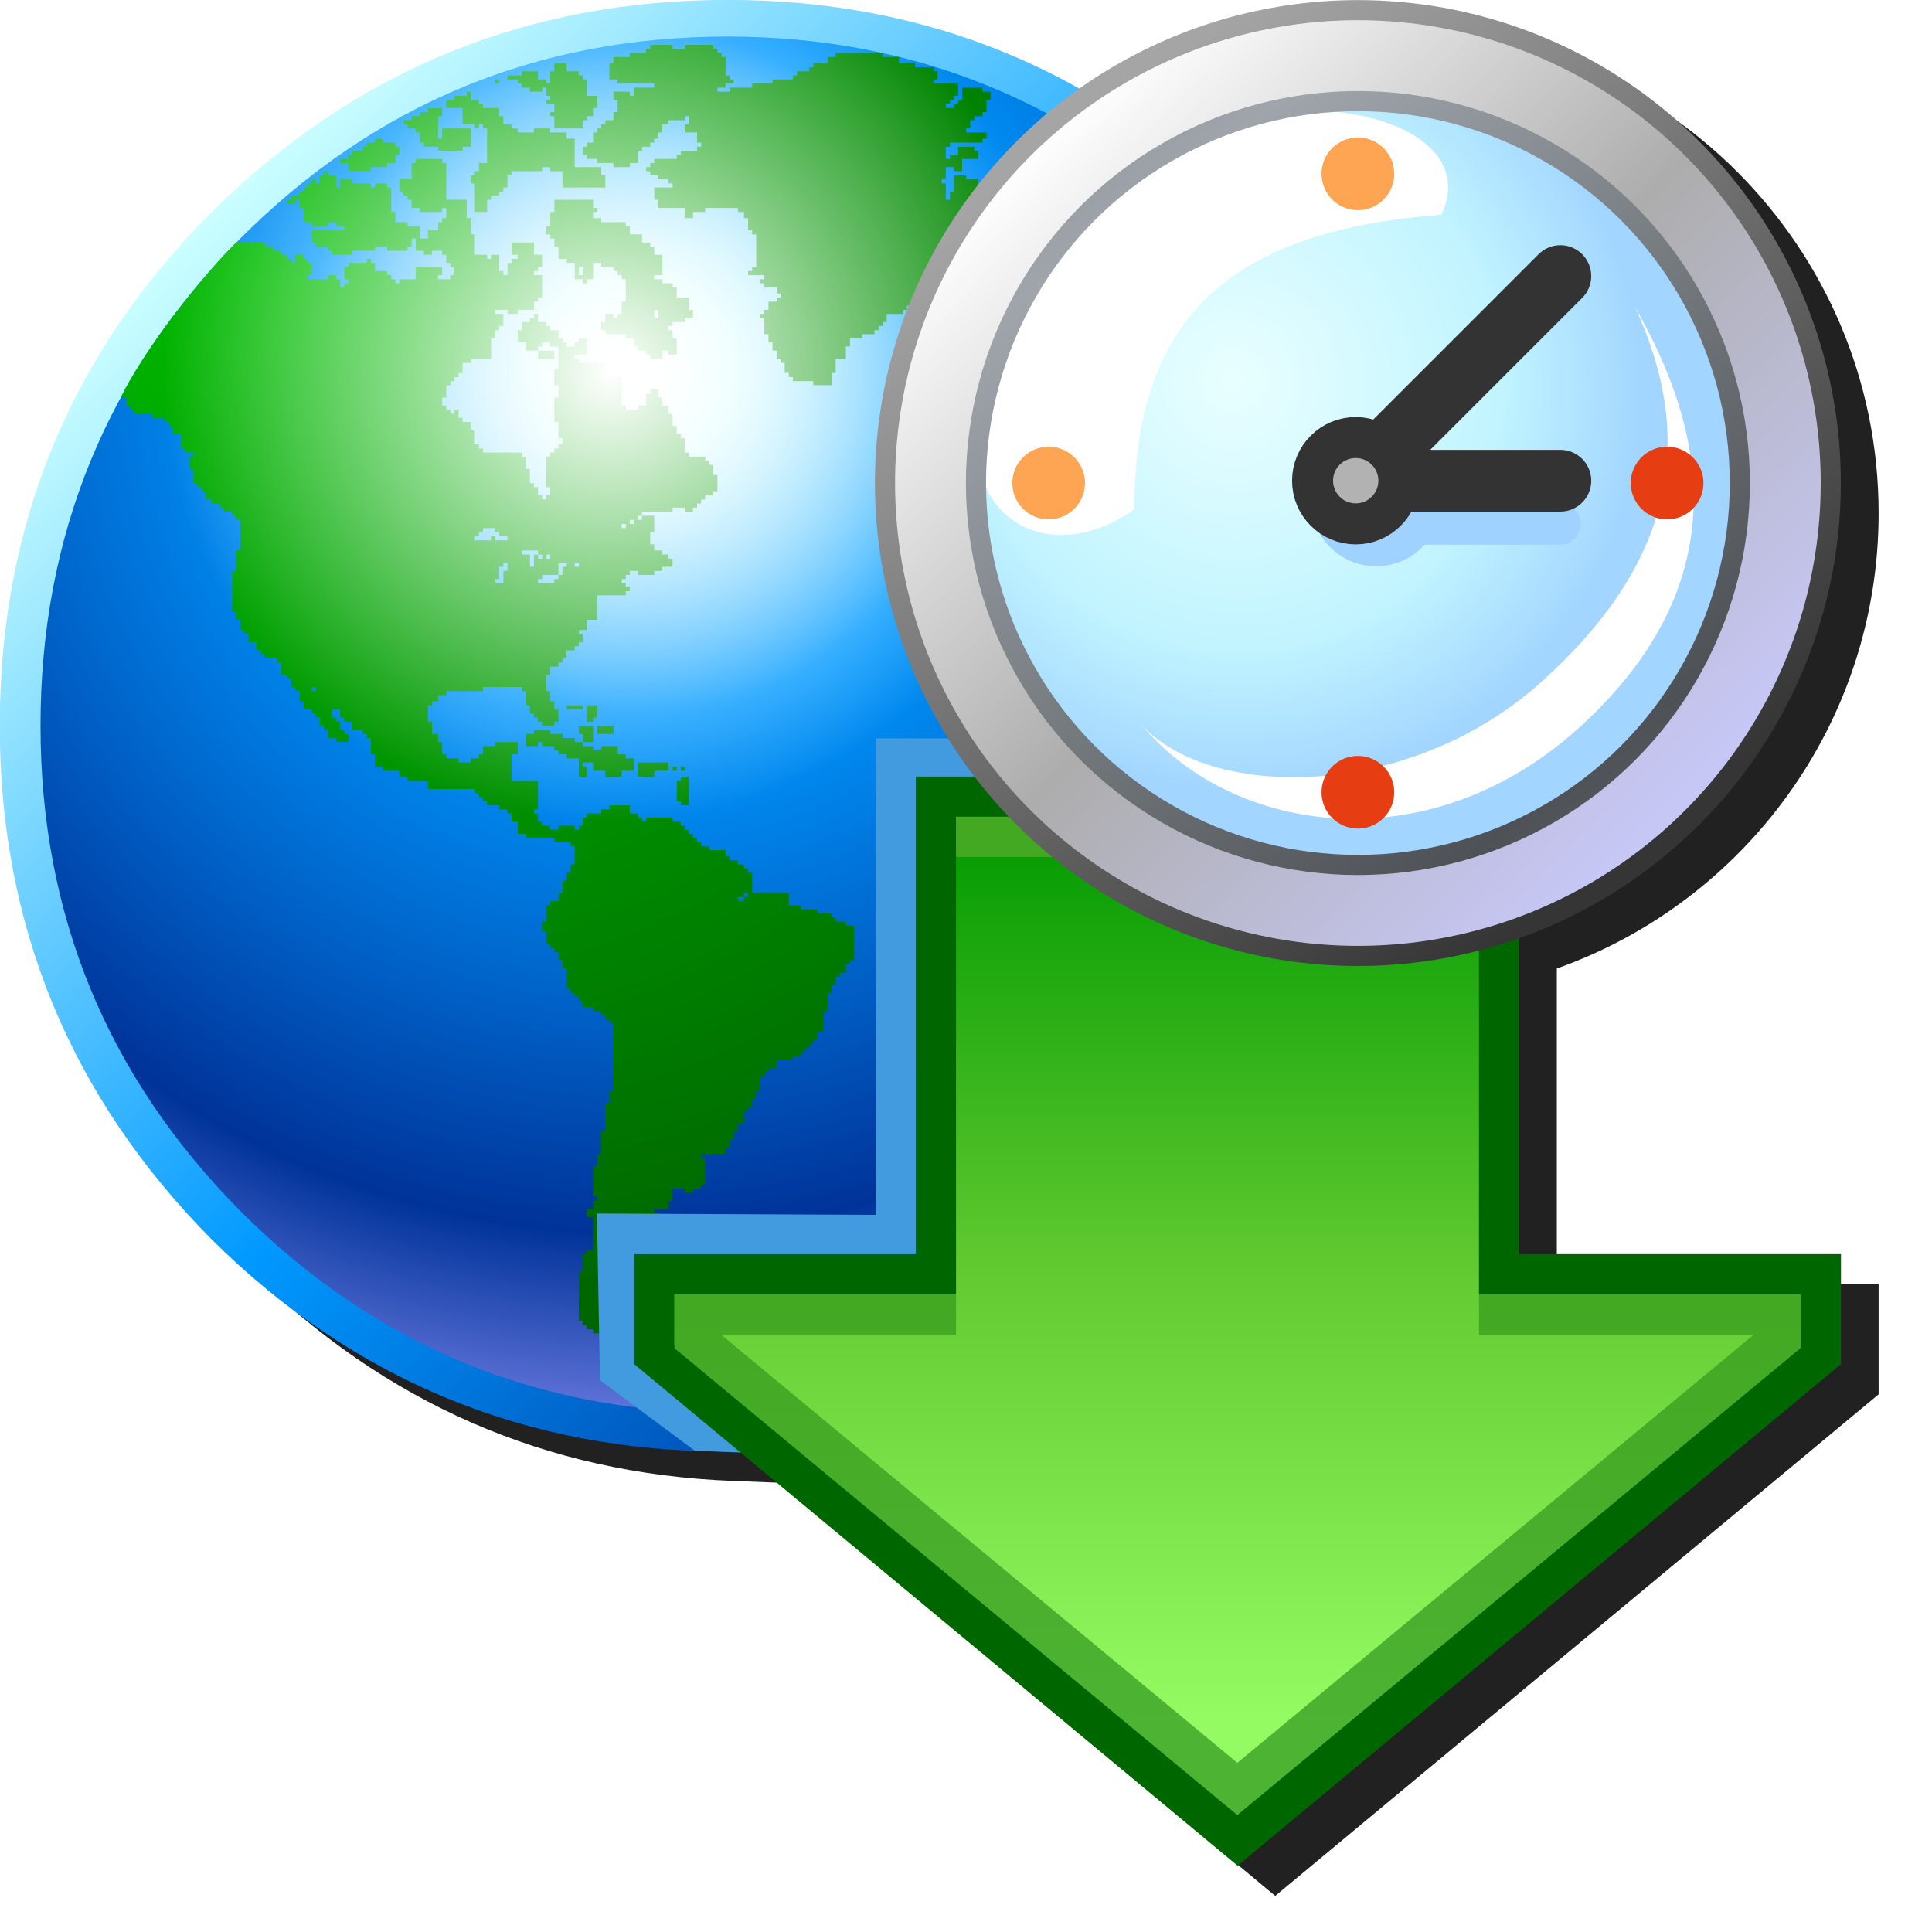 <?xml version="1.0" encoding="UTF-8" standalone="no"?>
<svg
   inkscape:export-ydpi="96"
   inkscape:export-xdpi="96"
   inkscape:export-filename="./download-later.png"
   sodipodi:docname="download-later.svg"
   inkscape:version="1.1.2 (0a00cf5339, 2022-02-04)"
   id="svg8"
   version="1.1"
   viewBox="0 0 256 256"
   height="256"
   width="256"
   xmlns:inkscape="http://www.inkscape.org/namespaces/inkscape"
   xmlns:sodipodi="http://sodipodi.sourceforge.net/DTD/sodipodi-0.dtd"
   xmlns:xlink="http://www.w3.org/1999/xlink"
   xmlns="http://www.w3.org/2000/svg"
   xmlns:svg="http://www.w3.org/2000/svg"
   xmlns:rdf="http://www.w3.org/1999/02/22-rdf-syntax-ns#"
   xmlns:cc="http://creativecommons.org/ns#"
   xmlns:dc="http://purl.org/dc/elements/1.1/">
  <defs
     id="defs2">
    <radialGradient
       spreadMethod="pad"
       r="819.2"
       id="gradient2-62"
       gradientUnits="userSpaceOnUse"
       gradientTransform="matrix(0.033,0.026,-0.023,0.029,177.219,-98.257)"
       cy="5091.175"
       cx="-1495.203"
       fx="-1495.203"
       fy="5091.175">
      <stop
         id="stop4113"
         stop-color="#00bf00"
         offset="0.0" />
      <stop
         id="stop4115"
         stop-color="#006600"
         offset="0.929" />
    </radialGradient>
    <radialGradient
       spreadMethod="pad"
       r="819.2"
       id="gradient1-6"
       gradientUnits="userSpaceOnUse"
       gradientTransform="matrix(0.153,0,0,0.153,-147.362,-19.476)"
       cy="0"
       cx="0">
      <stop
         id="stop4100"
         stop-color="#ffffff"
         offset="0.0" />
      <stop
         id="stop4102"
         stop-color="#ccffff"
         offset="0.078" />
      <stop
         id="stop4104"
         stop-color="#0099ff"
         offset="0.298" />
      <stop
         id="stop4106"
         stop-color="#0066cc"
         offset="0.537" />
      <stop
         id="stop4108"
         stop-color="#003399"
         offset="0.753" />
      <stop
         id="stop4110"
         stop-color="#9999ff"
         offset="1.0" />
    </radialGradient>
    <linearGradient
       x2="819.2"
       x1="-819.2"
       spreadMethod="pad"
       id="gradient0-1"
       gradientUnits="userSpaceOnUse"
       gradientTransform="matrix(-0.069,-0.069,-0.069,0.069,-137.769,19.342)">
      <stop
         id="stop4093"
         stop-color="#003399"
         offset="0.0" />
      <stop
         id="stop4095"
         stop-color="#0099ff"
         offset="0.471" />
      <stop
         id="stop4097"
         stop-color="#ccffff"
         offset="1.0" />
    </linearGradient>
    <linearGradient
       gradientTransform="matrix(0.889,0,0,0.889,61.383,1.191)"
       inkscape:collect="always"
       xlink:href="#linearGradient910"
       id="linearGradient1500"
       gradientUnits="userSpaceOnUse"
       x1="-48.914"
       y1="4.484"
       x2="-53.542"
       y2="-0.225" />
    <linearGradient
       id="linearGradient910"
       inkscape:collect="always">
      <stop
         id="stop904"
         offset="0"
         style="stop-color:#c7c7f6;stop-opacity:1" />
      <stop
         style="stop-color:#adadad;stop-opacity:1"
         offset="0.5"
         id="stop906" />
      <stop
         id="stop908"
         offset="1"
         style="stop-color:#fdfdfd;stop-opacity:1" />
    </linearGradient>
    <linearGradient
       gradientTransform="matrix(0.889,0,0,0.889,61.383,1.191)"
       inkscape:collect="always"
       xlink:href="#linearGradient894"
       id="linearGradient1502"
       gradientUnits="userSpaceOnUse"
       x1="-49.345"
       y1="4.895"
       x2="-53.314"
       y2="-0.397" />
    <linearGradient
       id="linearGradient894"
       inkscape:collect="always">
      <stop
         id="stop890"
         offset="0"
         style="stop-color:#353535;stop-opacity:1" />
      <stop
         id="stop892"
         offset="1"
         style="stop-color:#a5a5a5;stop-opacity:1" />
    </linearGradient>
    <radialGradient
       inkscape:collect="always"
       xlink:href="#linearGradient934"
       id="radialGradient936"
       cx="-52.314"
       cy="1.455"
       fx="-52.314"
       fy="1.455"
       r="2.91"
       gradientUnits="userSpaceOnUse"
       gradientTransform="matrix(0.627,0.688,-0.672,0.612,48.727,37.626)" />
    <linearGradient
       inkscape:collect="always"
       id="linearGradient934">
      <stop
         style="stop-color:#e9ffff;stop-opacity:1"
         offset="0"
         id="stop930" />
      <stop
         id="stop1358"
         offset="0.649"
         style="stop-color:#c1f4ff;stop-opacity:1" />
      <stop
         style="stop-color:#a2d5ff;stop-opacity:1"
         offset="1"
         id="stop932" />
    </linearGradient>
    <linearGradient
       gradientTransform="matrix(0.889,0,0,0.889,61.383,1.191)"
       inkscape:collect="always"
       xlink:href="#linearGradient888"
       id="linearGradient928"
       x1="-49.742"
       y1="4.366"
       x2="-52.917"
       y2="0.265"
       gradientUnits="userSpaceOnUse"
       spreadMethod="reflect" />
    <linearGradient
       id="linearGradient888"
       inkscape:collect="always">
      <stop
         id="stop884"
         offset="0"
         style="stop-color:#4e5256;stop-opacity:1" />
      <stop
         id="stop886"
         offset="1"
         style="stop-color:#9fa5ab;stop-opacity:1" />
    </linearGradient>
    <linearGradient
       id="gradient0-1-7"
       x1="-819.2"
       x2="819.2"
       gradientTransform="matrix(-0.069,-0.069,-0.069,0.069,-137.77,19.342)"
       gradientUnits="userSpaceOnUse">
      <stop
         stop-color="#039"
         offset="0"
         id="stop20-6" />
      <stop
         stop-color="#09f"
         offset=".471"
         id="stop22-5" />
      <stop
         stop-color="#cff"
         offset="1"
         id="stop24-6" />
    </linearGradient>
    <radialGradient
       id="gradient1-6-9"
       cx="0"
       cy="0"
       r="819.2"
       gradientTransform="matrix(0.153,0,0,0.153,-147.36,-19.476)"
       gradientUnits="userSpaceOnUse">
      <stop
         stop-color="#fff"
         offset="0"
         id="stop7-37" />
      <stop
         stop-color="#cff"
         offset=".078"
         id="stop9-4" />
      <stop
         stop-color="#09f"
         offset=".298"
         id="stop11-5" />
      <stop
         stop-color="#06c"
         offset=".537"
         id="stop13-25" />
      <stop
         stop-color="#039"
         offset=".753"
         id="stop15-4" />
      <stop
         stop-color="#99f"
         offset="1"
         id="stop17-7" />
    </radialGradient>
    <radialGradient
       id="gradient2-62-4"
       cx="-1495.2"
       cy="5091.2"
       r="819.2"
       gradientTransform="matrix(0.033,0.026,-0.023,0.029,177.22,-98.257)"
       gradientUnits="userSpaceOnUse">
      <stop
         stop-color="#00bf00"
         offset="0"
         id="stop2-4" />
      <stop
         stop-color="#060"
         offset=".929"
         id="stop4-3" />
    </radialGradient>
    <radialGradient
       id="radialGradient1624-0"
       cx="-154.38"
       cy="-18.647"
       r="75.181"
       fx="-154.72"
       gradientTransform="matrix(0.656,0,0,0.654,-49.102,-7.088)"
       gradientUnits="userSpaceOnUse">
      <stop
         stop-color="#fff"
         offset="0"
         id="stop27-7" />
      <stop
         stop-color="#fff"
         stop-opacity="0"
         offset="1"
         id="stop29-8" />
    </radialGradient>
    <linearGradient
       id="linearGradient1140-6-6"
       x1="-46.438"
       x2="-46.438"
       y1="24.605"
       y2="45.852"
       gradientUnits="userSpaceOnUse">
      <stop
         stop-color="#95fb62"
         offset="0"
         id="stop32-8" />
      <stop
         stop-color="#6c3"
         offset=".5"
         id="stop34-8" />
      <stop
         stop-color="#0a9e05"
         offset="1"
         id="stop36-4" />
    </linearGradient>
    <linearGradient
       id="linearGradient1152-5-3"
       x1="-46.531"
       x2="-46.531"
       y1="24.125"
       y2="34.818"
       gradientUnits="userSpaceOnUse">
      <stop
         stop-color="#4db333"
         offset="0"
         id="stop39-1" />
      <stop
         stop-color="#43a923"
         offset="1"
         id="stop41-4" />
    </linearGradient>
    <filter
       inkscape:collect="always"
       style="color-interpolation-filters:sRGB"
       id="filter908"
       x="-0.048"
       y="-0.048"
       width="1.097"
       height="1.095">
      <feGaussianBlur
         inkscape:collect="always"
         stdDeviation="4.911"
         id="feGaussianBlur910" />
    </filter>
  </defs>
  <sodipodi:namedview
     inkscape:snap-global="true"
     inkscape:bbox-paths="false"
     fit-margin-bottom="0"
     fit-margin-right="0"
     fit-margin-left="0"
     fit-margin-top="0"
     inkscape:bbox-nodes="true"
     inkscape:snap-bbox="true"
     inkscape:window-maximized="0"
     inkscape:window-y="489"
     inkscape:window-x="843"
     inkscape:window-height="1058"
     inkscape:window-width="2141"
     units="px"
     showgrid="false"
     inkscape:document-rotation="0"
     inkscape:current-layer="layer1"
     inkscape:document-units="px"
     inkscape:cy="127.92694"
     inkscape:cx="127.85388"
     inkscape:zoom="6.84375"
     inkscape:pageshadow="2"
     inkscape:pageopacity="0.0"
     borderopacity="1.0"
     bordercolor="#666666"
     pagecolor="#ffffff"
     id="base"
     inkscape:object-paths="false"
     inkscape:snap-smooth-nodes="true"
     inkscape:snap-others="true"
     inkscape:snap-grids="true"
     showguides="false"
     inkscape:pagecheckerboard="0">
    <inkscape:grid
       originy="0"
       originx="0"
       id="grid1504"
       type="xygrid" />
    <inkscape:grid
       originy="0"
       originx="0"
       spacingy="0.5"
       spacingx="0.5"
       id="grid1507"
       type="xygrid" />
  </sodipodi:namedview>
  <g
     transform="translate(-12.568)"
     id="layer1"
     inkscape:groupmode="layer"
     inkscape:label="Layer 1">
    <path
       id="path1640"
       style="fill:#212121;fill-opacity:1;fill-rule:evenodd;stroke-width:1.211;filter:url(#filter908)"
       d="M 197.495,4 C 183.738,4 171.004,8.362 160.566,15.756 146.619,7.937 131.104,4.002 113.999,4.002 c -26.651,0 -49.431,9.364 -68.34,28.092 -18.728,18.728 -28.092,41.418 -28.092,68.07 0,26.471 9.364,49.162 28.092,68.07 17.875,17.705 39.216,27.029 64.012,27.996 l 6.004,0.234 65.869,54.752 1.703,-1.416 78.248,-65.041 V 170.184 H 218.855 V 128.332 C 243.69,119.532 261.495,95.84 261.495,68 c 0,-35.33 -28.67,-64 -64,-64 z" />
    <g
       id="g1638">
      <g
         id="g1590">
        <g
           transform="matrix(1.211,0,0,1.211,275.82,72.745)"
           fill-rule="evenodd"
           id="g59">
          <path
             d="m -217.41,19.342 q 0,32.794 23.201,56.219 23.424,23.201 56.442,23.201 32.794,0 56.219,-23.201 23.201,-23.424 23.201,-56.219 0,-33.017 -23.201,-56.219 -23.424,-23.201 -56.219,-23.201 -33.017,0 -56.442,23.201 -23.201,23.201 -23.201,56.219"
             fill="url(#gradient0-1)"
             id="path51"
             style="fill:url(#gradient0-1-7)" />
          <path
             d="m -212.95,19.342 q 0,31.009 21.863,53.095 22.086,22.086 53.318,22.086 31.009,0 53.318,-22.086 21.863,-22.086 21.863,-53.095 0,-31.233 -21.863,-53.318 -22.309,-22.086 -53.318,-22.086 -31.233,0 -53.318,22.086 -21.863,22.086 -21.863,53.318"
             fill="url(#gradient1-6)"
             id="path53"
             style="fill:url(#gradient1-6-9)" />
          <path
             transform="matrix(3.782,0,0,3.782,-225.48,-69.054)"
             d="M 20.951,3.672 V 3.789 H 20.834 V 3.906 H 20.361 V 4.025 H 19.888 V 4.201 H 19.771 v 0.473 h 0.236 v 0.117 h 1.06 V 4.91 H 20.478 V 5.147 H 20.361 V 5.027 h -0.473 v 0.236 h 0.119 V 5.617 H 19.888 V 5.854 H 19.654 V 5.971 H 19.535 V 6.09 H 19.418 V 6.207 H 19.299 V 6.502 h -0.176 v 0.119 h -0.119 v 0.234 h 0.119 v 0.119 h 0.295 v 0.117 h 0.471 v 0.119 h 0.473 V 7.092 h 0.236 V 6.738 h 0.117 V 6.621 h 0.236 V 6.502 h 0.117 V 6.385 h 0.119 V 6.207 h 0.117 V 5.971 h 0.178 V 5.854 h 0.471 V 5.736 h 0.119 v 0.234 h -0.119 v 0.236 h 0.355 V 6.502 h 0.117 V 6.621 H 22.308 V 6.738 H 21.836 v 0.117 h -0.117 v 0.119 h -0.65 v 0.117 h -0.117 v 0.119 h -0.117 v 0.117 h 0.117 v 0.119 h 0.236 v 0.117 h 0.295 V 7.682 h 0.117 v 0.119 h -0.531 v 0.354 h 0.119 v 0.236 h 0.766 v 0.295 h 0.236 V 8.508 h 0.354 V 8.391 h 0.945 v 0.117 h 0.176 v 0.178 h 0.119 v 0.354 h 0.117 v 0.117 h 0.117 v 0.945 h -0.117 v 0.117 h -0.117 v 0.117 h 0.471 v 0.119 h -0.117 v 0.117 h 0.117 v 0.119 h 0.355 v 0.176 h 0.117 v 0.119 h -0.117 v 0.117 H 24.373 v 0.236 h -0.119 v 0.117 h -0.117 v 0.119 h 0.117 v 0.471 h 0.119 v 0.236 h 0.117 v 0.236 h 0.119 v 0.236 h 0.117 v 0.117 h 0.117 v 0.295 h 0.119 v 0.119 h 0.117 v 0.117 h 0.59 v 0.117 h 0.531 v -0.354 h 0.117 v -0.412 h 0.295 v -0.354 h 0.119 v -0.236 h 0.354 v -0.119 h 0.354 v -0.117 h 0.119 v -0.119 h 0.117 v -0.117 h 0.117 V 11.457 h 0.473 v -0.117 h 0.117 v -0.119 h 0.119 v 0.119 h 0.236 v -0.119 h 0.412 v -0.117 h 0.117 v -0.117 h 0.355 v -0.119 h 0.117 v -0.295 h 0.119 v -0.471 H 29.74 V 9.982 h -0.117 v -0.471 h 0.354 V 9.393 h 0.117 V 9.275 h 0.119 V 9.156 h 0.117 V 9.039 h 0.119 V 8.686 H 30.33 V 8.508 H 30.213 V 8.391 h 0.59 V 8.154 H 30.683 V 8.037 H 30.566 V 7.801 H 30.449 V 7.565 H 30.094 V 7.447 h -0.354 v 0.471 H 29.623 V 8.154 H 29.504 V 7.682 H 29.386 V 7.564 h 0.117 V 7.211 h 0.236 v 0.117 h 0.236 V 6.975 H 30.449 V 6.738 H 30.33 V 6.621 h -0.471 V 6.856 H 29.623 V 6.975 H 29.504 V 6.621 h 0.119 V 6.502 h 0.943 V 6.385 h 0.117 V 6.207 H 30.094 V 6.09 h 0.119 V 5.854 h 0.117 V 5.736 H 30.566 V 5.617 h 0.117 V 5.264 h 0.119 V 5.027 H 30.566 V 4.91 H 29.976 V 5.264 H 29.859 V 5.381 H 29.74 V 5.5 H 29.504 V 5.381 h 0.119 V 5.264 h 0.117 V 5.147 h 0.119 V 4.791 H 29.15 V 4.674 h 0.117 V 4.438 H 29.15 V 4.32 H 28.619 V 4.201 h -0.471 V 4.025 H 27.676 V 3.906 h -1.357 V 4.025 H 26.084 V 4.201 H 25.67 V 4.32 H 25.553 V 4.438 H 25.199 V 4.557 H 25.08 V 4.674 H 24.49 V 4.791 H 23.9 V 4.91 H 23.252 V 5.027 H 22.898 V 4.91 h 0.234 V 4.791 h 0.236 V 4.674 H 23.252 V 4.557 H 23.133 V 4.025 H 23.015 V 3.906 H 22.898 V 3.789 H 22.779 V 3.672 H 21.953 V 3.789 H 21.599 V 3.672 Z M 18.178,4.201 V 4.438 H 18.06 V 4.791 H 17.943 V 4.674 H 17.707 V 4.438 h -0.473 v 0.119 h -0.412 v 0.117 h 0.295 v 0.117 h 0.117 v 0.119 h 0.236 v 0.117 h 0.354 V 4.91 h 0.119 v 0.236 h 0.117 V 5.264 H 17.943 V 5.381 h 0.234 v 0.236 h -0.117 v 0.119 h 0.117 v 0.354 h 0.826 V 5.854 h 0.119 V 5.736 h 0.176 V 5.5 h 0.119 V 5.147 H 19.123 V 4.674 H 19.004 V 4.557 H 18.887 V 4.438 H 18.533 V 4.201 Z m -1.709,0.473 v 0.117 h 0.117 V 4.674 Z m -0.826,0.354 v 0.119 h -0.354 v 0.117 h -0.236 v 0.236 h 0.471 v 0.471 h 0.355 v 0.119 h 0.117 V 5.971 h 0.117 v 0.119 h 0.119 v 1.002 h -0.236 v 0.236 h -0.117 v 0.119 h -0.119 v 0.234 h 0.119 V 8.508 h 0.354 V 8.154 h 0.117 V 8.037 h 0.236 V 7.918 h 0.117 V 7.801 h 0.119 V 7.447 h 0.117 V 7.328 h 0.885 V 7.211 h 0.236 V 7.328 h 0.354 v 0.473 h 1.24 V 7.447 H 19.535 V 7.211 H 18.767 V 6.385 H 18.533 V 6.207 H 18.06 V 6.09 h -0.473 v 0.117 h -0.471 V 6.09 H 16.939 V 5.971 H 16.703 V 5.736 H 16.586 V 5.5 H 16.113 V 5.381 H 15.996 V 5.264 H 15.76 V 5.027 Z m -1.121,0.473 V 5.617 H 14.285 v 0.119 h -0.236 v 0.117 h -0.236 v 0.117 h 0.119 v 0.119 h 0.236 V 6.207 H 14.285 V 6.502 h 0.119 v 0.119 h 0.412 v 0.117 h 0.707 V 6.621 h 0.236 V 6.09 H 14.933 V 6.385 H 14.816 V 5.736 h 0.117 V 5.5 Z m -1.533,0.885 V 6.502 H 12.752 v 0.119 h -0.119 v 0.117 h -0.295 v 0.117 h -0.117 v 0.119 h -0.236 v 0.117 h 0.236 v 0.236 h 0.648 V 7.211 h 0.473 V 7.092 h 0.236 V 6.856 h 0.117 V 6.621 H 13.578 V 6.502 H 13.223 V 6.385 Z m 1.18,0.59 V 7.092 H 14.049 V 7.564 h -0.354 v 0.354 h 0.117 v 0.119 h 0.119 v 0.117 h 0.117 v 0.236 h 0.236 v 0.117 h 0.648 V 8.391 H 15.053 V 8.686 H 14.933 V 8.803 H 14.816 V 9.039 H 14.521 V 9.275 H 14.285 V 8.922 H 13.931 V 8.803 H 13.578 V 8.508 H 13.459 V 7.801 H 13.342 V 7.682 H 12.988 V 7.801 H 12.869 V 7.682 H 12.338 V 7.565 H 11.984 V 7.801 H 11.867 V 7.447 H 11.631 V 7.328 H 11.514 V 7.447 H 11.394 V 7.682 H 11.277 V 7.565 H 11.158 V 7.682 H 11.041 V 7.801 H 10.924 V 7.918 H 10.805 V 8.037 H 10.568 V 8.154 H 10.451 v 0.117 h 0.236 V 8.154 h 0.117 v 0.236 h 0.119 V 8.803 h 0.234 V 8.922 H 11.631 V 8.803 h 0.236 v 0.119 h 0.236 v 0.117 h -0.945 v 0.354 h 0.119 v 0.119 h 0.354 v 0.117 h 0.117 v 0.117 h 0.59 V 9.629 h 0.65 V 9.512 h 0.354 v 0.117 h 0.59 V 9.512 h 0.117 V 9.275 h 0.119 v 0.354 h 0.236 v 0.117 h 0.234 V 9.629 h 0.295 v 0.117 h 0.119 V 9.982 h 0.117 v 0.119 h 0.119 v 0.234 h -0.119 v 0.119 h -0.354 v -0.119 h 0.117 v -0.234 h -0.766 v 0.354 h -0.473 v 0.117 H 13.578 V 10.455 H 13.459 V 10.336 H 13.342 V 10.219 H 12.988 V 9.982 H 12.869 V 9.865 H 12.752 V 9.982 h -0.531 v 0.119 h -0.117 v 0.354 h 0.117 v 0.117 h -0.117 v 0.119 H 11.984 V 10.455 H 11.867 V 10.336 H 11.631 v 0.119 h -0.59 v -0.119 h 0.117 V 9.982 H 11.041 V 9.865 H 10.924 V 9.746 H 10.687 V 9.982 H 10.568 V 9.865 H 10.451 V 9.746 H 10.273 V 9.629 H 10.039 V 9.512 H 9.803 V 9.393 L 8.978,9.391 c -0.187,0.174 -0.866,0.869 -1.826,2.125 -0.658,0.861 -1.255,1.805 -1.516,2.356 l 0.154,0.006 v 0.234 h 0.117 v 0.119 h 0.119 v 0.117 h 0.531 v 0.119 h 0.354 v 0.117 h 0.117 v 0.117 h 0.119 v 0.236 h 0.234 v 0.414 H 7.502 v 0.117 h 0.236 v 0.117 H 7.619 v 0.355 h 0.119 v 0.412 h 0.117 v 0.117 h 0.117 v 0.119 h 0.119 v 0.236 h 0.176 v 0.117 h 0.236 v 0.117 H 8.623 v 0.119 h 0.236 v 0.117 h 0.117 v 0.119 h 0.117 v 0.885 H 8.976 v 0.59 H 8.859 v 1.18 h 0.117 v 0.236 h 0.117 v 0.295 h 0.119 v 0.117 h 0.117 v 0.236 h 0.236 v 0.236 h 0.117 v 0.117 H 9.803 v 0.117 h 0.354 v 0.119 h 0.117 v 0.354 h 0.178 v 0.117 h 0.117 v 0.236 h 0.119 v 0.119 h 0.117 v 0.295 h 0.119 v 0.236 h 0.234 v 0.117 h 0.119 v 0.117 h 0.117 v 0.236 h 0.119 v 0.119 h 0.117 v 0.234 h 0.236 v 0.119 h 0.354 V 23.61 H 12.103 v -0.117 h -0.119 v -0.236 h -0.117 v -0.119 h -0.119 v -0.234 h 0.236 v 0.234 h 0.119 v 0.119 h 0.234 v 0.236 h 0.295 v 0.117 h 0.119 v 0.117 h 0.117 v 0.473 h 0.119 v 0.354 h 0.234 v 0.119 h 0.473 v 0.176 h 0.236 v 0.119 h 0.59 v 0.234 h 1.357 v 0.119 h 0.117 v 0.117 h 0.117 v 0.119 H 16.232 V 25.674 h 0.354 v 0.117 h 0.236 v 0.119 h 0.117 v 0.236 h 0.178 v 0.354 h 0.236 v 0.117 h 0.824 v 0.119 h 0.473 v 0.117 h 0.117 v 0.531 h -0.117 v 0.236 H 18.533 v 0.234 h -0.119 v 0.355 h -0.117 v 0.236 h -0.236 v 0.117 h -0.117 v 0.473 h -0.119 v 0.295 h 0.119 v 0.354 h 0.117 v 0.117 h 0.117 v 0.119 h 0.119 v 0.234 h 0.117 v 0.236 h 0.119 v 0.59 h 0.117 v 0.119 h 0.117 v 0.117 h 0.119 v 0.117 h 0.117 v 0.178 h 0.295 v 0.117 h 0.236 v 0.119 h 0.119 v 0.117 h 0.117 v 0.119 h 0.117 v 1.945 h -0.117 v 0.355 H 19.654 v 0.824 h -0.119 v 0.65 h -0.117 v 0.354 h -0.119 v 0.885 h 0.119 v 0.117 h -0.119 v 0.236 h -0.176 v 0.236 h 0.176 v 0.943 h -0.176 v 0.119 h -0.119 v 0.529 h -0.117 v 1.416 h 0.117 V 40.717 h 0.119 v 0.117 h 0.176 v 0.117 h 0.236 v -0.117 h 0.236 v 0.117 h 0.117 V 41.246 H 19.654 v 0.355 h 0.234 v 0.234 h 0.473 v 0.119 h 0.236 v -0.119 h 0.236 v 0.119 h 0.234 v -0.236 h 0.119 V 41.365 H 21.068 V 41.246 h -0.117 v -0.117 h -0.354 v -0.178 h -0.119 v -0.117 h -0.117 v -0.473 h -0.117 v -0.234 h 0.117 v -0.119 h 0.117 v -0.236 h 0.119 v -0.117 h 0.117 V 39.537 H 20.834 V 38.947 H 20.598 V 38.533 h 0.236 v -0.117 h 0.117 v -0.355 h 0.117 v -0.234 h 0.119 V 37.471 H 21.068 V 37.354 h 0.414 v -0.236 h 0.117 v -0.354 h 0.354 v 0.117 h 0.236 v -0.117 h 0.236 v -0.117 h 0.117 v -0.768 h -0.117 v -0.117 h 0.707 v -0.178 h 0.119 v -0.236 h 0.117 v -0.236 h 0.119 v -0.234 h 0.176 v -0.355 h 0.119 v -0.117 h 0.117 v -0.236 h 0.117 v -0.236 h 0.119 v -0.412 h 0.117 v -0.117 h 0.119 v -0.119 h 0.236 v -0.236 h 0.471 v -0.117 h 0.236 v -0.119 h 0.117 V 32.694 h 0.119 v -0.117 h 0.117 V 32.457 H 25.789 v -0.236 h 0.176 V 31.631 h 0.119 v -0.529 h 0.117 v -0.236 h 0.117 v -0.236 h 0.119 v -0.117 h 0.176 v -0.236 h 0.119 v -0.119 h 0.117 v -1.002 H 26.613 V 29.037 H 26.318 V 28.918 H 26.201 V 28.801 H 25.789 v -0.119 h -0.473 v -0.117 h -0.354 v -0.354 h -1.062 V 27.621 H 23.783 V 27.502 H 23.664 V 27.385 H 23.488 V 27.266 h -0.236 v -0.117 h -0.119 v -0.178 h -0.471 V 26.854 H 22.426 V 26.736 H 22.309 V 26.617 H 22.189 V 26.5 H 22.072 V 26.381 H 21.953 V 26.264 H 21.836 V 26.147 H 21.6 V 26.027 h -0.766 v 0.119 H 20.715 V 26.027 h -0.117 v -0.117 h -0.236 v -0.236 h -0.59 v 0.117 h -0.236 v 0.119 h -0.412 v 0.117 h -0.119 v 0.236 h -0.117 v 0.117 H 18.767 v -0.117 h -0.471 v 0.117 h -0.236 v -0.117 h -0.236 v -0.117 h -0.117 v -0.236 h -0.119 v -0.119 h 0.119 v -0.824 h -0.768 v -0.768 h 0.178 v -0.354 h -0.648 v 0.117 H 16.113 v 0.236 h -0.117 v 0.117 H 15.76 V 24.436 H 15.406 V 24.316 H 15.053 V 24.199 H 14.934 V 23.846 H 14.816 V 23.609 H 14.639 V 23.256 h -0.117 v -0.473 h 0.117 v -0.117 h 0.178 v -0.178 h 0.236 v -0.117 h 1.06 v -0.119 h 1.121 v 0.119 h 0.119 v 0.412 h 0.117 v 0.236 h 0.117 v 0.117 h 0.119 v 0.119 h 0.117 v 0.117 h 0.354 v -0.117 h 0.119 v -0.354 h -0.119 v -0.236 h -0.117 v -0.295 h -0.117 v -0.473 h 0.117 v -0.236 h 0.236 v -0.117 h 0.117 V 21.426 h 0.119 v -0.234 h 0.234 v -0.119 h 0.119 v -0.117 h 0.117 V 20.719 H 18.887 v -0.117 h 0.236 v -0.295 h 0.295 v -0.709 h 0.826 v -0.117 h 0.117 v -0.119 h -0.117 v -0.117 h -0.119 v -0.117 h 0.119 v -0.119 h 0.117 v -0.117 h 0.236 v 0.117 h 0.471 v -0.117 h 0.236 v -0.119 h 0.295 V 18.537 H 21.482 v -0.119 h -0.178 v -0.117 h -0.236 v -0.178 h -0.117 v -0.354 h 0.117 v -0.473 h -0.354 v 0.119 h -0.117 v -0.119 h 0.117 v -0.117 h 0.885 V 17.061 H 21.953 v 0.119 h 0.236 v -0.119 h 0.119 v -0.117 h 0.117 v -0.117 h 0.117 v -0.119 h 0.236 v -0.117 h 0.119 v -0.473 h -0.119 v -0.295 h -0.117 v -0.117 h -0.119 v -0.119 h -0.471 V 15.469 H 21.953 V 15.057 H 21.836 V 14.937 H 21.719 V 14.701 H 21.599 V 14.348 H 21.482 V 14.111 h -0.178 v -0.234 h -0.117 v -0.236 h -0.236 v 0.117 h -0.117 v 0.354 h -0.236 v 0.119 H 20.244 V 14.111 h -0.119 v -0.824 h -0.236 v -0.119 h -0.117 v -0.117 h -0.117 v -0.178 h -0.768 v -0.117 h -0.119 v -0.119 h 0.355 v -0.471 h -0.236 v 0.117 h -0.119 v 0.119 H 18.533 V 12.283 H 18.414 V 12.166 H 18.297 V 11.93 H 18.06 V 11.811 H 17.943 V 11.693 H 17.707 V 11.457 h -0.119 v 0.119 h -0.117 v 0.117 h -0.236 v 0.236 h -0.117 v 0.354 h 0.236 v 0.236 h 0.354 v -0.117 h 0.117 v -0.119 h 0.236 v 0.119 h 0.236 v 0.648 h -0.119 v 0.471 h 0.119 v 0.355 h -0.119 v 0.707 h 0.119 v 0.473 h 0.117 v 0.176 h -0.117 v 0.119 h -0.119 v 0.117 H 18.06 v 0.117 h -0.117 v 0.885 h 0.117 v 0.236 h -0.117 v 0.119 h -0.119 v -0.119 h -0.117 v -0.236 h -0.119 v -0.117 h -0.117 v -0.412 h -0.117 v -0.355 h -0.119 v -0.117 h -1.121 V 15.352 H 15.996 V 15.232 H 15.879 V 14.82 H 15.76 v -0.236 h -0.236 v -0.117 h -0.117 v -0.236 h -0.117 v 0.117 h -0.119 v -0.117 h -0.117 v -0.119 h -0.119 v -0.234 h 0.119 v -0.355 h 0.117 v -0.117 h 0.119 v -0.117 h 0.117 v -0.119 h 0.117 V 12.873 h 0.236 v -0.117 h 0.59 v -0.59 h 0.119 v -0.236 h 0.117 V 11.81 h 0.117 v -0.354 h -0.234 v -0.117 h 0.354 v 0.117 h 0.295 v -0.117 h 0.471 v -0.236 h 0.119 v -0.117 h 0.117 v -0.65 h -0.236 v -0.117 h 0.119 V 10.101 h 0.117 V 9.746 h -0.236 v -0.354 h -0.648 v 0.354 h 0.178 v 0.119 h -0.178 v 0.117 h -0.117 v 0.354 h -0.119 v -0.117 H 16.586 V 9.746 h -0.236 v 0.119 h -0.117 v -0.119 h -0.354 v -0.59 h -0.119 v -0.471 h -0.117 v -0.531 h -0.59 v -1.062 h -0.119 v -0.117 z m 3.539,5.545 v 0.236 h 0.471 v -0.236 z m 0.471,-4.365 v 0.354 h -0.117 v 0.414 h -0.117 v 0.234 h 0.117 v 0.119 h 0.117 v 0.236 h 0.119 V 9.865 h 0.236 v 0.117 h 0.234 v 0.473 h 0.236 v 0.117 h 0.119 v -0.117 h 0.176 V 9.982 h 0.236 v 0.119 h 0.354 v 0.117 h 0.119 v 0.117 h 0.117 v 0.119 h 0.119 v 0.648 h -0.119 v 0.354 h -0.117 v 0.119 H 19.889 V 11.457 H 19.654 v 0.236 h -0.119 v 0.236 h 0.119 v 0.117 h 0.59 v 0.119 h 0.234 v 0.236 h 0.119 v 0.117 h 0.236 v 0.117 h 0.117 v 0.119 h 0.354 v -0.236 h 0.178 v 0.117 h 0.236 v -0.471 h -0.119 v -0.236 h -0.117 v -0.119 h 0.117 v -0.117 h 0.354 v -0.117 h 0.236 V 11.34 H 22.072 V 10.986 H 21.719 V 10.691 H 21.6 V 10.572 H 21.305 V 10.455 H 21.068 V 10.336 H 21.305 V 9.746 H 21.068 V 9.512 H 20.951 V 9.393 H 20.715 V 9.156 H 20.361 V 8.922 H 20.244 V 8.803 H 19.535 V 8.686 H 19.299 V 8.508 h 0.119 V 8.391 H 19.299 V 8.154 Z m 19.885,1.945 -0.182,0.002 v 0.117 H 37.764 v 0.236 h -0.178 v 0.412 h -0.117 v 0.236 h -0.119 v 0.236 h -0.117 v 0.354 h -0.236 v 0.236 h -0.117 v 0.236 h -0.119 v 0.236 H 36.643 v 0.117 h -0.119 v 0.117 h -0.117 v 0.119 h -0.117 v 0.117 h -0.119 v 0.178 h -0.117 v 0.117 h -0.236 v 0.119 h -0.117 v 0.117 h -0.119 v 0.117 h -0.295 v 0.119 h 0.178 v 0.117 h -0.178 v 0.354 h 0.178 v 0.473 h -0.178 v 0.236 h 0.178 v 0.412 h 0.117 v 0.119 h 0.59 v -0.119 h 0.119 v -0.176 h 0.117 v -0.236 h 0.117 V 14.701 h 0.119 v -0.117 h 0.117 v 0.473 H 36.643 v 0.295 h 0.117 v 0.354 h 0.119 v 0.236 h 0.117 v 0.176 h 0.473 v -0.176 h 0.295 v -0.236 h 0.117 v -0.354 h 0.117 v -0.295 h 0.119 v -0.236 h 0.117 V 14.701 h 0.119 v -0.471 h -0.236 v -0.709 h 0.117 v -0.117 h 0.119 v -0.117 h 0.234 V 13.168 h 0.119 v 1.18 h 0.117 v 0.119 h 0.236 v 0.117 h 0.117 v 0.117 h -0.117 v 0.531 h 0.117 V 15.469 H 39.061 V 15.352 H 38.944 v -0.119 h -0.119 v 0.119 h -0.117 v 0.117 h -0.119 v 0.117 h -0.117 v 0.355 h -0.117 v 0.295 h -0.236 v 0.117 H 37.998 V 16.236 H 37.764 v 0.117 h -0.178 v 0.117 h -0.473 v -0.117 h -0.59 v -0.531 h 0.119 v -0.236 h -0.119 v -0.354 h -0.117 v 0.119 h -0.236 v 0.117 h -0.117 v 0.117 h -0.119 v 0.531 h 0.119 v 0.473 h -0.236 v 0.117 h -0.531 v 0.236 h -0.117 v 0.236 H 35.049 V 17.297 h -0.117 v 0.119 H 34.813 V 16.943 H 34.695 V 16.826 H 34.578 V 16.707 H 34.459 v -0.236 h -0.117 v -0.117 h -0.119 v -1.002 h -0.354 v -0.119 h -0.117 v -0.176 h 0.117 v -0.236 h -0.471 v 0.117 h -0.119 v 0.414 h -0.176 v 0.471 h 0.176 v 0.295 h -0.766 v 0.354 h -0.119 v -0.117 h -0.236 v 0.117 h -0.117 v 0.236 h 0.236 v 0.709 h 0.471 v -0.119 h 0.355 v -0.117 h 0.176 v 0.117 h 0.236 v 0.119 h -0.236 v 0.117 h -0.176 v 0.119 h -0.119 v 0.234 h 0.531 V 17.77 h 0.473 v 0.117 h -0.355 v 0.119 h -0.234 v 0.412 h 0.234 v 0.119 h 0.119 v 0.117 h 0.117 v 0.117 h 0.119 v 0.709 H 32.867 V 19.361 h -0.236 v 0.119 h -0.236 v 1.711 h 0.236 v 0.234 h 0.117 v 0.119 h -0.117 v 0.354 h -0.117 v 0.117 h -0.119 v 0.119 h -0.117 v 0.236 h -0.119 v 0.295 h -0.117 v 0.117 h -0.117 v 0.119 h -0.119 v 0.117 h -0.236 v 0.117 h -0.117 v 0.119 h -0.117 v 0.236 h -0.414 v 0.59 h -0.236 v 0.117 H 30.567 v 0.236 h -0.117 v 0.117 h 0.117 v 0.531 h 0.117 v 0.236 H 30.567 v 0.117 h -0.117 v 0.709 h 0.117 v 0.117 h 0.117 v 0.117 h 0.119 v 0.119 h 0.117 v 0.117 h 0.295 v 0.119 h 0.119 v 0.117 h 0.117 v 0.295 h 0.117 v 0.236 h 0.236 v 0.117 h 0.119 v 0.119 h 0.117 v 0.117 h 0.117 v 0.117 h 0.709 v -0.117 h 0.885 v 0.117 h 0.117 v -0.117 h 0.473 v -0.117 h 0.59 v 0.117 h 0.236 v 0.117 h 0.766 v 0.119 h 0.119 v 0.354 h -0.119 v 0.236 H 35.816 v 0.473 h 0.117 v 0.117 h 0.236 v 0.412 h 0.119 v 0.119 h 0.117 v 0.471 h 0.117 v 0.119 h 0.119 v 0.236 h 0.117 v 0.354 h -0.117 v 0.117 h -0.119 v 0.119 h 0.119 v 0.234 h -0.236 v 0.531 h -0.117 v 0.354 h 0.117 v 0.236 h 0.117 v 0.236 h 0.119 v 0.354 h 0.117 v 0.355 h 0.119 v 0.412 h 0.117 v 0.236 h 0.117 v 0.471 h 0.119 v 0.119 h 0.117 v 0.117 h 0.119 v 0.236 h 0.117 v 0.59 h 0.295 v 0.178 h 0.59 v -0.178 l 0.451,0.004 c 1.282,-1.729 4.152,-5.31 4.152,-12.242 0,-6.932 -3.003,-10.929 -5.012,-13.246 z m -19.176,0.002 h 0.117 v 0.234 h -0.117 z m 10.146,0.354 h 0.117 v 0.117 h -0.117 z m -7.965,0.885 h 0.119 v 0.236 h -0.119 z m 8.435,0.117 v 0.119 h -0.117 v 0.234 H 29.267 v 0.236 h 0.236 v 0.119 h -0.117 v 0.117 H 29.267 v 0.236 h 0.355 v 0.117 h 0.236 v 0.119 h 0.117 v 0.117 h 0.354 v 0.178 h 0.59 v -0.178 h 0.768 v -0.117 h 0.236 v -0.119 h 0.234 v -0.117 h 0.119 V 12.402 h 0.117 V 12.047 H 32.277 V 11.93 H 32.158 V 11.811 H 32.04 V 11.693 H 31.923 V 11.576 H 31.451 v 0.117 H 30.802 V 11.576 H 30.329 v 0.117 h -0.117 v 0.117 h -0.119 v -0.117 h -0.117 v -0.117 h -0.117 v -0.119 z m 9.557,0.826 h 0.354 v 0.236 h -0.117 v 0.117 h -0.119 v 0.119 h -0.117 v 0.117 h -0.117 v 0.178 H 38.824 v -0.531 h 0.119 v -0.117 h 0.117 z m 0.707,2.064 h 0.295 v 0.119 h -0.117 v 0.117 h -0.531 v -0.117 h 0.354 z m -6.369,2.123 h 0.234 v 0.236 h -0.354 v -0.117 h 0.119 z m -13.037,0.945 h 0.117 v 0.117 h -0.117 z m -0.236,0.117 h 0.119 v 0.119 h -0.119 z m -4.012,0.119 h 0.355 v 0.117 h 0.117 v 0.117 h 0.236 v 0.119 H 16.468 v -0.119 h -0.119 v 0.119 h -0.471 v -0.119 h 0.117 v -0.117 h 0.117 z m 18.699,0 h 0.236 v 0.234 h 0.119 v 0.119 h -0.826 v -0.119 h 0.236 v -0.117 h 0.234 z m -1.06,0.471 h 0.236 v 0.414 h -0.119 v -0.119 h -0.117 z m -16.518,0.178 h 0.473 v 0.117 h 0.117 v 0.119 h -0.117 v -0.119 h -0.119 v 0.354 h -0.117 v -0.354 h -0.236 z m 0.709,0.117 h 0.117 v 0.119 h -0.117 z m -1.24,0.236 h 0.119 v 0.236 h -0.119 v 0.354 H 16.468 V 19.127 h 0.117 v -0.355 h 0.117 z m 1.594,0 h 0.236 v 0.117 H 18.413 v 0.236 H 18.296 V 19.127 h -0.119 v 0.117 h -0.471 V 19.127 h 0.117 v -0.119 h 0.473 z m 0.471,0 h 0.119 v 0.117 h -0.119 z m 18.582,0.943 h 0.236 v 0.119 h 0.178 v 0.117 h 0.117 v 0.117 h 0.236 v 0.119 h 0.117 v 0.412 h 0.119 v 0.473 h 0.117 v 0.236 h 0.117 v 0.117 h 0.119 v 0.117 h 0.354 v -0.234 h 0.117 v -0.119 h 0.119 v -0.471 h 0.117 v -0.119 h 0.119 v 0.473 h 0.117 v 0.117 h 0.117 v 0.236 h 0.178 v 0.117 h 0.236 v 0.119 h 0.473 v -0.119 h 0.117 v 0.119 h 0.59 v 0.117 h 0.117 v 0.236 h -0.117 v 0.117 h -0.117 v 0.236 h -0.119 v 0.119 h -0.117 v 0.117 h -1.357 v -0.117 h -0.59 v -0.119 h -0.826 v 0.119 h -0.117 v 0.295 h 0.117 v 0.117 H 37.88 V 22.666 H 37.585 V 22.488 H 37.468 V 22.252 H 37.349 V 22.135 H 36.995 V 22.016 H 36.642 V 21.898 h -0.119 v -0.707 h -0.117 v -0.119 h -1.121 v 0.119 h -0.826 v 0.117 H 34.222 V 20.836 h 0.119 v -0.117 h 0.117 V 20.307 h 0.236 v -0.119 h 0.354 V 20.07 H 35.167 v -0.354 h 0.117 v 0.117 h 0.531 v -0.117 h 0.236 v 0.354 H 35.933 V 20.836 h 0.355 v -0.117 h 0.117 v -0.885 h 0.117 v 0.117 h 0.236 v 0.236 h 0.119 v 0.119 h 0.234 v 0.529 h -0.354 v 0.236 h 0.119 v 0.119 h 0.471 v 0.117 h 0.119 v -0.236 h 0.295 v -0.117 h 0.234 V 20.836 h 0.119 v -0.529 h -0.119 v -0.236 h -0.234 v -0.119 h -0.178 v -0.117 h -0.236 z m -2.654,0.885 v 0.236 h 0.354 v -0.236 z m -1.18,0.709 h 0.473 v 0.234 h -0.236 v 0.119 h -0.473 v -0.119 h -0.295 v -0.117 h 0.531 z m -22.357,1.06 h 0.119 v 0.119 h -0.119 z m 26.074,0.119 h 0.117 v 0.117 h -0.117 z m -18.699,0.412 v 0.119 h 0.471 V 22.783 Z m 0.59,0 v 0.473 h 0.176 v -0.119 h 0.119 V 22.783 Z m 20.939,0.119 h 0.119 v 0.117 h 0.117 v 0.117 h 0.119 v 0.119 h 0.117 v 0.236 h -0.236 v -0.119 h -0.236 z m -21.176,0.471 v 0.236 h 0.117 v 0.236 h 0.295 v -0.473 z m 0.117,0.473 h -0.236 v -0.119 h -0.354 v -0.117 h -0.354 v -0.117 h -0.473 v 0.117 h -0.234 v 0.354 h 0.354 V 23.846 h 0.117 v 0.117 h 0.354 v 0.119 h 0.119 v 0.117 h 0.236 v 0.117 h 0.354 v 0.531 h 0.236 v -0.295 h -0.119 v -0.117 h 0.295 v 0.236 h 0.355 v 0.176 h 0.471 v -0.176 h 0.354 v -0.355 h -0.234 v -0.117 h -0.236 v -0.236 h -0.473 v 0.119 h -0.236 v -0.119 h -0.295 z m 0.414,-0.473 v 0.236 h 0.471 v -0.236 z m 21.707,0 h 0.236 v 0.119 h 0.117 v 0.117 h 0.119 v 0.236 h 0.117 v 0.117 h 0.119 v 0.236 h 0.117 v 0.236 h 0.178 v 0.236 h 0.117 v 0.176 h 0.117 v 0.119 h 0.119 v 0.354 h 0.117 v 0.117 h 0.119 v 0.354 h 0.117 v 0.236 H 42.717 V 25.91 H 42.481 V 25.791 H 42.362 V 25.674 H 42.245 v -0.236 h -0.295 v -0.471 H 41.833 V 24.672 H 41.714 V 24.436 H 41.596 V 24.199 H 41.477 V 23.963 H 41.36 V 23.727 H 41.243 V 23.492 H 41.124 Z m -12.092,0.826 v 0.236 h -0.119 v 0.412 h 0.236 v -0.176 h 0.117 v -0.236 h 0.119 v -0.236 z m -8.435,0.236 v 0.412 h 0.471 v -0.176 h 0.414 v -0.236 z m 1.002,0.117 v 0.119 h 0.119 v -0.119 z m 0.236,0 v 0.119 h 0.117 v -0.119 z m 0,0.295 v 0.119 h -0.117 v 0.59 h 0.117 v 0.117 h 0.236 v -0.826 z m 1.828,3.363 h 0.119 v 0.117 h -0.119 v 0.119 h -0.176 v -0.119 h 0.176 z"
             fill="url(#gradient2-62)"
             id="path55"
             style="fill:url(#gradient2-62-4)" />
          <path
             d="m -212.95,19.342 q 0,31.009 21.863,53.095 22.086,22.086 53.318,22.086 31.009,0 53.318,-22.086 21.863,-22.086 21.863,-53.095 0,-31.233 -21.863,-53.318 -22.309,-22.086 -53.318,-22.086 -31.233,0 -53.318,22.086 -21.863,22.086 -21.863,53.318"
             fill="url(#radialGradient1624)"
             id="path57"
             style="fill:url(#radialGradient1624-0)" />
        </g>
        <path
           d="m 128.67,97.836 v 63.137 l -37.004,-0.173 0.402,22.09 12.563,9.338 6.376,0.249 22.994,-26.176 v -63.137 h 70.917 c 0.134,-1.768 0.172,-3.549 0.216,-5.328 z"
           color="#000000"
           color-rendering="auto"
           dominant-baseline="auto"
           fill="#439bdf"
           image-rendering="auto"
           shape-rendering="auto"
           solid-color="#000000"
           stop-color="#000000"
           style="font-variant-ligatures:normal;font-variant-position:normal;font-variant-caps:normal;font-variant-numeric:normal;font-variant-alternates:normal;font-variant-east-asian:normal;font-feature-settings:normal;font-variation-settings:normal;text-indent:0;text-decoration-line:none;text-decoration-style:solid;text-decoration-color:#000000;text-transform:none;text-orientation:mixed;white-space:normal;shape-padding:0;shape-margin:0;inline-size:0;isolation:auto;mix-blend-mode:normal"
           id="path61" />
        <g
           transform="matrix(5.33,0,0,-5.33,424.04,358.73)"
           stroke-width="1px"
           id="g69">
          <path
             d="m -46.432,21.572 -14.5,12.053 v 2 h 7 v 11.874 h 14 V 35.625 h 8 v -2 z"
             fill="url(#linearGradient1140-6)"
             stroke="#006600"
             id="path63"
             style="fill:url(#linearGradient1140-6-6)" />
          <path
             d="m -53.432,34.626 h -6.5 v -0.605 l 13.493,-11.191 13.507,11.198 v 0.597 h -7.5"
             fill="none"
             stroke="url(#linearGradient1152-5)"
             id="path65"
             style="stroke:url(#linearGradient1152-5-3)" />
          <path
             d="m -53.432,46.5 h 13"
             fill="none"
             stroke="#43a923"
             id="path67" />
        </g>
      </g>
      <g
         id="g951"
         transform="matrix(20.497,0,0,20.497,-130.476,-1.38)">
        <circle
           inkscape:export-ydpi="111.48387"
           inkscape:export-xdpi="111.48387"
           r="3.057"
           cy="3.19"
           cx="15.757"
           id="path878"
           style="fill:url(#linearGradient1500);fill-opacity:1;stroke:url(#linearGradient1502);stroke-width:0.13;stroke-linecap:round;stroke-linejoin:round;stroke-miterlimit:4;stroke-dasharray:none" />
        <circle
           inkscape:export-ydpi="111.48387"
           inkscape:export-xdpi="111.48387"
           r="2.469"
           cy="3.19"
           cx="15.757"
           id="circle1360"
           style="fill:url(#radialGradient936);fill-opacity:1;stroke:none;stroke-width:0.235;stroke-linecap:round;stroke-linejoin:round" />
        <path
           inkscape:export-ydpi="111.48387"
           inkscape:export-xdpi="111.48387"
           sodipodi:nodetypes="ccsc"
           id="path1362"
           d="M 14.312,3.359 C 14.31,2.083 14.974,1.557 16.297,1.455 16.636,0.736 14.903,0.464 14.144,1.281 12.556,2.991 13.516,3.929 14.312,3.359 Z"
           style="fill:#ffffff;fill-opacity:1;stroke:none;stroke-width:0.235px;stroke-linecap:butt;stroke-linejoin:miter;stroke-opacity:1" />
        <circle
           inkscape:export-ydpi="111.48387"
           inkscape:export-xdpi="111.48387"
           style="fill:none;fill-opacity:1;stroke:url(#linearGradient928);stroke-width:0.13;stroke-linecap:round;stroke-linejoin:round;stroke-miterlimit:4;stroke-dasharray:none"
           id="circle912"
           cx="15.757"
           cy="3.19"
           r="2.469" />
        <path
           inkscape:export-ydpi="111.48387"
           inkscape:export-xdpi="111.48387"
           style="fill:#ffffff;fill-opacity:1;stroke:none;stroke-width:0.235px;stroke-linecap:butt;stroke-linejoin:miter;stroke-opacity:1"
           d="m 17.548,2.052 c 0.399,0.861 0.253,1.655 -0.61,2.428 -0.863,0.773 -2.147,0.756 -2.583,0.269 0.593,0.716 1.878,0.911 2.86,-0.003 C 18.197,3.833 18.019,2.871 17.548,2.052 Z"
           id="path1362-6"
           sodipodi:nodetypes="czczcc" />
        <circle
           inkscape:export-ydpi="111.48387"
           inkscape:export-xdpi="111.48387"
           style="fill:#fda552;fill-opacity:1;stroke:none;stroke-width:0.235;stroke-linecap:round;stroke-miterlimit:4;stroke-dasharray:none"
           id="path912"
           cx="13.758"
           cy="3.19"
           r="0.235" />
        <path
           inkscape:export-ydpi="111.48387"
           inkscape:export-xdpi="111.48387"
           sodipodi:nodetypes="cc"
           id="path1463"
           d="m 15.89,3.456 h 1.175"
           style="fill:none;stroke:#9fd2ff;stroke-width:0.265;stroke-linecap:round;stroke-linejoin:miter;stroke-miterlimit:4;stroke-dasharray:none;stroke-opacity:1" />
        <circle
           inkscape:export-ydpi="111.48387"
           inkscape:export-xdpi="111.48387"
           r="0.421"
           style="fill:#9fd2ff;fill-opacity:1;stroke:none;stroke-width:0.235;stroke-linecap:round;stroke-linejoin:round;stroke-opacity:1"
           id="circle1461"
           cx="15.875"
           cy="3.307" />
        <path
           inkscape:export-ydpi="111.48387"
           inkscape:export-xdpi="111.48387"
           sodipodi:nodetypes="cc"
           id="path1407"
           d="m 15.743,3.175 1.323,10e-8"
           style="fill:none;stroke:#333333;stroke-width:0.399;stroke-linecap:round;stroke-linejoin:miter;stroke-miterlimit:4;stroke-dasharray:none;stroke-opacity:1" />
        <path
           inkscape:export-ydpi="111.48387"
           inkscape:export-xdpi="111.48387"
           id="path1405"
           d="M 15.743,3.175 17.066,1.852"
           style="fill:none;stroke:#333333;stroke-width:0.399;stroke-linecap:round;stroke-linejoin:miter;stroke-miterlimit:4;stroke-dasharray:none;stroke-opacity:1"
           sodipodi:nodetypes="cc" />
        <circle
           inkscape:export-ydpi="111.48387"
           inkscape:export-xdpi="111.48387"
           r="0.279"
           cy="3.175"
           cx="15.743"
           id="path1385"
           style="fill:#b2b2b2;fill-opacity:1;stroke:#333333;stroke-width:0.265;stroke-linecap:round;stroke-linejoin:round;stroke-miterlimit:4;stroke-dasharray:none;stroke-opacity:1" />
        <circle
           inkscape:export-ydpi="111.48387"
           inkscape:export-xdpi="111.48387"
           r="0.235"
           cy="1.191"
           cx="15.757"
           id="path912-3"
           style="fill:#fda552;fill-opacity:1;stroke:none;stroke-width:0.235;stroke-linecap:round;stroke-miterlimit:4;stroke-dasharray:none" />
        <circle
           inkscape:export-ydpi="111.48387"
           inkscape:export-xdpi="111.48387"
           style="fill:#e63e12;fill-opacity:1;stroke:none;stroke-width:0.235;stroke-linecap:round;stroke-miterlimit:4;stroke-dasharray:none"
           id="path912-3-6"
           cx="15.757"
           cy="5.189"
           r="0.235" />
        <circle
           inkscape:export-ydpi="111.48387"
           inkscape:export-xdpi="111.48387"
           r="0.235"
           cy="3.19"
           cx="17.756"
           id="path912-3-6-7"
           style="fill:#e63e12;fill-opacity:1;stroke:none;stroke-width:0.235;stroke-linecap:round;stroke-miterlimit:4;stroke-dasharray:none" />
      </g>
    </g>
  </g>
</svg>
